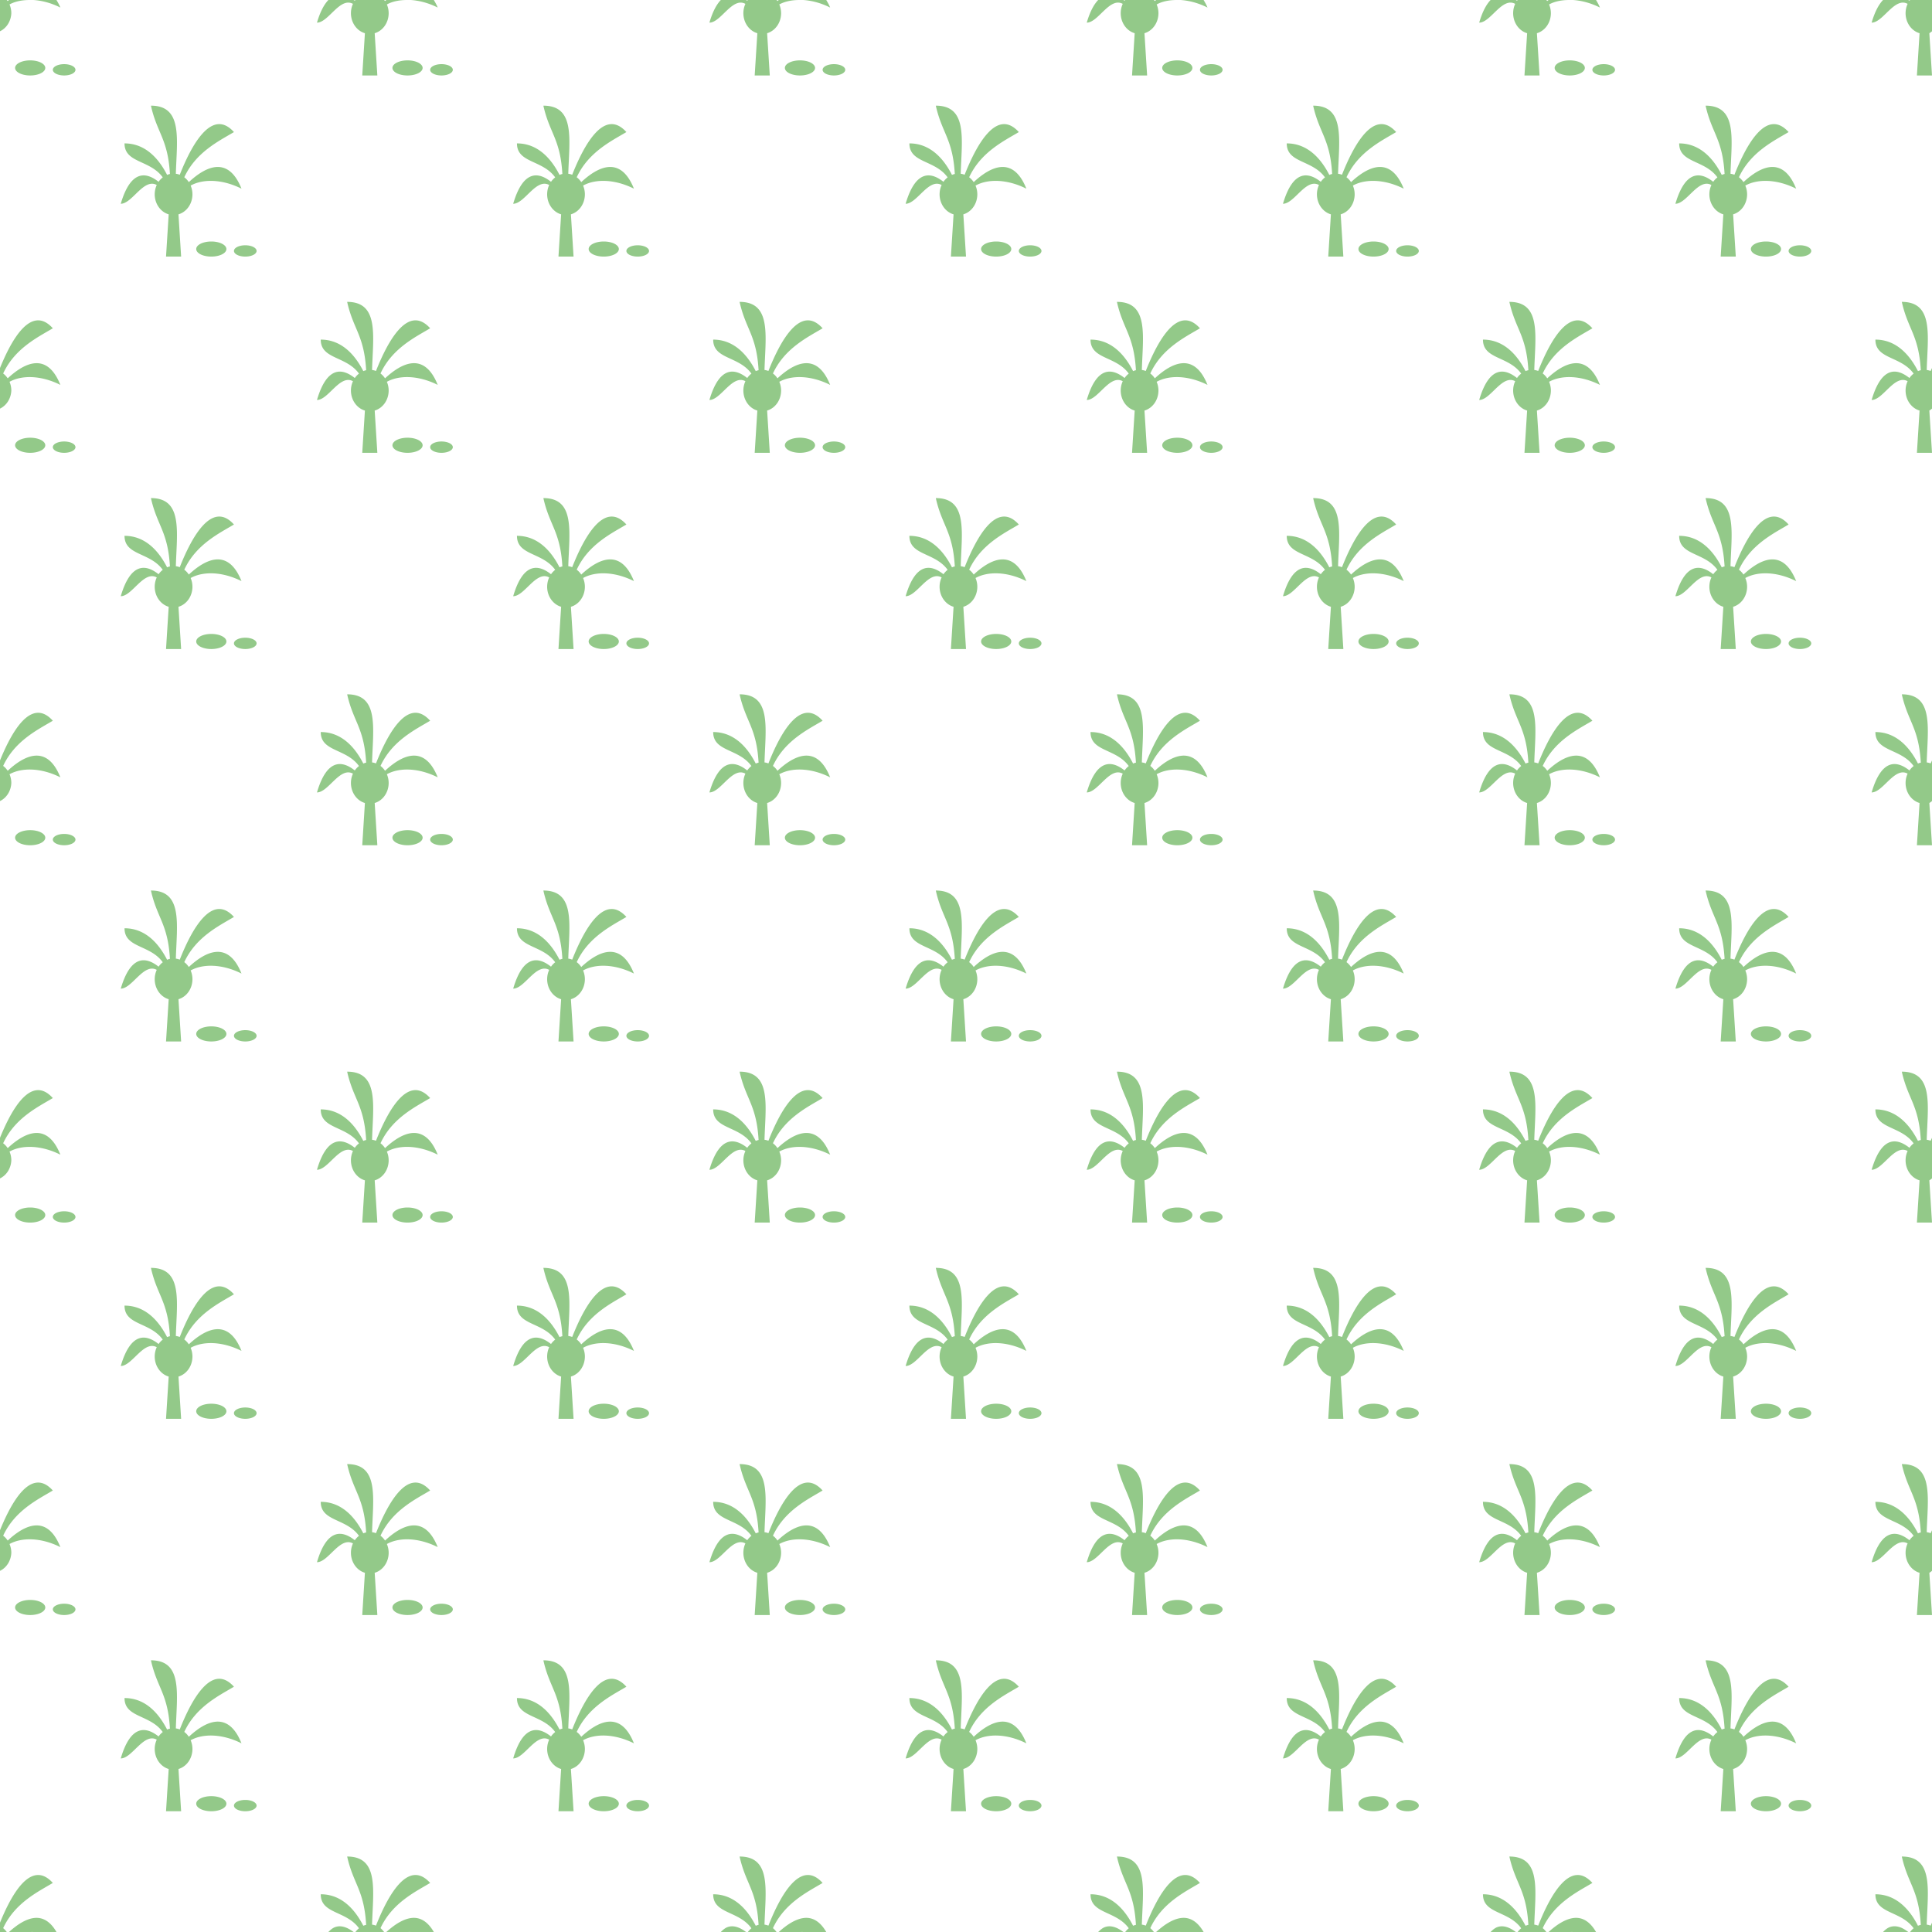 <?xml version="1.0" encoding="UTF-8" standalone="no"?>
<svg
   id="Svg"
   width="128"
   height="128"
   version="1.1"
   xmlns="http://www.w3.org/2000/svg"
   xmlns:svg="http://www.w3.org/2000/svg">
  <defs
     id="defs10" />
  <path
     id="path1961"
     d="M 0 0 L 0 2.072 A 1.25 1.375 0 0 0 0.75 0.875 A 1.25 1.375 0 0 0 0.631 0.295 C 0.999 0.091 1.466 -0 1.975 0 L 0.596 0 C 0.569 0.024 0.536 0.042 0.51 0.066 A 1.25 1.375 0 0 0 0.447 0 L 0 0 z M 2.217 0 C 2.778 0.038 3.387 0.194 4 0.5 C 3.92 0.301 3.831 0.153 3.742 0 L 2.217 0 z M 21.756 0 C 21.48 0.289 21.22 0.752 21 1.5 C 21.759 1.5 22.517 -0.22 23.385 0.256 A 1.25 1.375 0 0 0 23.25 0.875 A 1.25 1.375 0 0 0 24.176 2.201 L 24 5 L 25 5 L 24.824 2.201 A 1.25 1.375 0 0 0 25.75 0.875 A 1.25 1.375 0 0 0 25.631 0.295 C 25.999 0.091 26.466 -0 26.975 0 L 25.596 0 C 25.569 0.024 25.536 0.042 25.51 0.066 A 1.25 1.375 0 0 0 25.447 0 L 23.549 0 A 1.25 1.375 0 0 0 23.506 0.045 C 23.481 0.025 23.453 0.019 23.428 0 L 21.756 0 z M 27.217 0 C 27.778 0.038 28.387 0.194 29 0.5 C 28.92 0.301 28.831 0.153 28.742 0 L 27.217 0 z M 47.756 0 C 47.48 0.289 47.22 0.752 47 1.5 C 47.759 1.5 48.517 -0.22 49.385 0.256 A 1.25 1.375 0 0 0 49.25 0.875 A 1.25 1.375 0 0 0 50.176 2.201 L 50 5 L 51 5 L 50.824 2.201 A 1.25 1.375 0 0 0 51.75 0.875 A 1.25 1.375 0 0 0 51.631 0.295 C 51.999 0.091 52.466 -0 52.975 0 L 51.596 0 C 51.569 0.024 51.536 0.042 51.51 0.066 A 1.25 1.375 0 0 0 51.447 0 L 49.549 0 A 1.25 1.375 0 0 0 49.506 0.045 C 49.481 0.025 49.453 0.019 49.428 0 L 47.756 0 z M 53.217 0 C 53.778 0.038 54.387 0.194 55 0.5 C 54.92 0.301 54.831 0.153 54.742 0 L 53.217 0 z M 72.756 0 C 72.48 0.289 72.22 0.752 72 1.5 C 72.759 1.5 73.517 -0.22 74.385 0.256 A 1.25 1.375 0 0 0 74.25 0.875 A 1.25 1.375 0 0 0 75.176 2.201 L 75 5 L 76 5 L 75.824 2.201 A 1.25 1.375 0 0 0 76.75 0.875 A 1.25 1.375 0 0 0 76.631 0.295 C 76.999 0.091 77.466 -0 77.975 0 L 76.596 0 C 76.569 0.024 76.536 0.042 76.51 0.066 A 1.25 1.375 0 0 0 76.447 0 L 74.549 0 A 1.25 1.375 0 0 0 74.506 0.045 C 74.481 0.025 74.453 0.019 74.428 0 L 72.756 0 z M 78.217 0 C 78.778 0.038 79.387 0.194 80 0.5 C 79.92 0.301 79.831 0.153 79.742 0 L 78.217 0 z M 98.756 0 C 98.48 0.289 98.22 0.752 98 1.5 C 98.759 1.5 99.517 -0.22 100.385 0.256 A 1.25 1.375 0 0 0 100.25 0.875 A 1.25 1.375 0 0 0 101.176 2.201 L 101 5 L 102 5 L 101.824 2.201 A 1.25 1.375 0 0 0 102.75 0.875 A 1.25 1.375 0 0 0 102.631 0.295 C 102.999 0.091 103.466 -0 103.975 0 L 102.596 0 C 102.569 0.024 102.536 0.042 102.51 0.066 A 1.25 1.375 0 0 0 102.447 0 L 100.549 0 A 1.25 1.375 0 0 0 100.506 0.045 C 100.481 0.025 100.453 0.019 100.428 0 L 98.756 0 z M 104.217 0 C 104.778 0.038 105.387 0.194 106 0.5 C 105.92 0.301 105.831 0.153 105.742 0 L 104.217 0 z M 124.756 0 C 124.48 0.289 124.22 0.752 124 1.5 C 124.759 1.5 125.517 -0.22 126.385 0.256 A 1.25 1.375 0 0 0 126.25 0.875 A 1.25 1.375 0 0 0 127.176 2.201 L 127 5 L 128 5 L 127.824 2.201 A 1.25 1.375 0 0 0 128 2.072 L 128 0 L 126.549 0 A 1.25 1.375 0 0 0 126.506 0.045 C 126.481 0.025 126.453 0.019 126.428 0 L 124.756 0 z M 2 4 A 1 0.5 0 0 0 1 4.5 A 1 0.5 0 0 0 2 5 A 1 0.5 0 0 0 3 4.5 A 1 0.5 0 0 0 2 4 z M 27 4 A 1 0.5 0 0 0 26 4.5 A 1 0.5 0 0 0 27 5 A 1 0.5 0 0 0 28 4.5 A 1 0.5 0 0 0 27 4 z M 53 4 A 1 0.5 0 0 0 52 4.5 A 1 0.5 0 0 0 53 5 A 1 0.5 0 0 0 54 4.5 A 1 0.5 0 0 0 53 4 z M 78 4 A 1 0.5 0 0 0 77 4.5 A 1 0.5 0 0 0 78 5 A 1 0.5 0 0 0 79 4.5 A 1 0.5 0 0 0 78 4 z M 104 4 A 1 0.5 0 0 0 103 4.5 A 1 0.5 0 0 0 104 5 A 1 0.5 0 0 0 105 4.5 A 1 0.5 0 0 0 104 4 z M 4.25 4.25 A 0.75 0.375 0 0 0 3.5 4.625 A 0.75 0.375 0 0 0 4.25 5 A 0.75 0.375 0 0 0 5 4.625 A 0.75 0.375 0 0 0 4.25 4.25 z M 29.25 4.25 A 0.75 0.375 0 0 0 28.5 4.625 A 0.75 0.375 0 0 0 29.25 5 A 0.75 0.375 0 0 0 30 4.625 A 0.75 0.375 0 0 0 29.25 4.25 z M 55.25 4.25 A 0.75 0.375 0 0 0 54.5 4.625 A 0.75 0.375 0 0 0 55.25 5 A 0.75 0.375 0 0 0 56 4.625 A 0.75 0.375 0 0 0 55.25 4.25 z M 80.25 4.25 A 0.75 0.375 0 0 0 79.5 4.625 A 0.75 0.375 0 0 0 80.25 5 A 0.75 0.375 0 0 0 81 4.625 A 0.75 0.375 0 0 0 80.25 4.25 z M 106.25 4.25 A 0.75 0.375 0 0 0 105.5 4.625 A 0.75 0.375 0 0 0 106.25 5 A 0.75 0.375 0 0 0 107 4.625 A 0.75 0.375 0 0 0 106.25 4.25 z M 10 7 C 10.405 8.822 11.126 9.205 11.258 11.527 A 1.25 1.375 0 0 0 11.07 11.586 C 10.544 10.558 9.665 9.5 8.25 9.5 C 8.25 10.813 9.94 10.578 10.783 11.752 A 1.25 1.375 0 0 0 10.506 12.045 C 9.695 11.4 8.671 11.219 8 13.5 C 8.759 13.5 9.517 11.78 10.385 12.256 A 1.25 1.375 0 0 0 10.25 12.875 A 1.25 1.375 0 0 0 11.176 14.201 L 11 17 L 12 17 L 11.824 14.201 A 1.25 1.375 0 0 0 12.75 12.875 A 1.25 1.375 0 0 0 12.631 12.295 C 13.452 11.841 14.723 11.862 16 12.5 C 15.103 10.257 13.589 11.063 12.51 12.066 A 1.25 1.375 0 0 0 12.209 11.744 C 12.987 10.066 14.536 9.328 15.5 8.75 C 14.03 7.117 12.679 9.629 11.91 11.578 A 1.25 1.375 0 0 0 11.65 11.512 C 11.718 9.23 12.121 7 10 7 z M 36 7 C 36.405 8.822 37.126 9.205 37.258 11.527 A 1.25 1.375 0 0 0 37.07 11.586 C 36.544 10.558 35.665 9.5 34.25 9.5 C 34.25 10.813 35.94 10.578 36.783 11.752 A 1.25 1.375 0 0 0 36.506 12.045 C 35.695 11.4 34.671 11.219 34 13.5 C 34.759 13.5 35.517 11.78 36.385 12.256 A 1.25 1.375 0 0 0 36.25 12.875 A 1.25 1.375 0 0 0 37.176 14.201 L 37 17 L 38 17 L 37.824 14.201 A 1.25 1.375 0 0 0 38.75 12.875 A 1.25 1.375 0 0 0 38.631 12.295 C 39.452 11.841 40.723 11.862 42 12.5 C 41.103 10.257 39.589 11.063 38.51 12.066 A 1.25 1.375 0 0 0 38.209 11.744 C 38.987 10.066 40.536 9.328 41.5 8.75 C 40.03 7.117 38.679 9.629 37.91 11.578 A 1.25 1.375 0 0 0 37.65 11.512 C 37.718 9.23 38.121 7 36 7 z M 62 7 C 62.405 8.822 63.126 9.205 63.258 11.527 A 1.25 1.375 0 0 0 63.07 11.586 C 62.544 10.558 61.665 9.5 60.25 9.5 C 60.25 10.813 61.94 10.578 62.783 11.752 A 1.25 1.375 0 0 0 62.506 12.045 C 61.695 11.4 60.671 11.219 60 13.5 C 60.759 13.5 61.517 11.78 62.385 12.256 A 1.25 1.375 0 0 0 62.25 12.875 A 1.25 1.375 0 0 0 63.176 14.201 L 63 17 L 64 17 L 63.824 14.201 A 1.25 1.375 0 0 0 64.75 12.875 A 1.25 1.375 0 0 0 64.631 12.295 C 65.452 11.841 66.723 11.862 68 12.5 C 67.103 10.257 65.589 11.063 64.51 12.066 A 1.25 1.375 0 0 0 64.209 11.744 C 64.987 10.066 66.536 9.328 67.5 8.75 C 66.03 7.117 64.679 9.629 63.91 11.578 A 1.25 1.375 0 0 0 63.65 11.512 C 63.718 9.23 64.121 7 62 7 z M 87 7 C 87.405 8.822 88.126 9.205 88.258 11.527 A 1.25 1.375 0 0 0 88.07 11.586 C 87.544 10.558 86.665 9.5 85.25 9.5 C 85.25 10.813 86.94 10.578 87.783 11.752 A 1.25 1.375 0 0 0 87.506 12.045 C 86.695 11.4 85.671 11.219 85 13.5 C 85.759 13.5 86.517 11.78 87.385 12.256 A 1.25 1.375 0 0 0 87.25 12.875 A 1.25 1.375 0 0 0 88.176 14.201 L 88 17 L 89 17 L 88.824 14.201 A 1.25 1.375 0 0 0 89.75 12.875 A 1.25 1.375 0 0 0 89.631 12.295 C 90.452 11.841 91.723 11.862 93 12.5 C 92.103 10.257 90.589 11.063 89.51 12.066 A 1.25 1.375 0 0 0 89.209 11.744 C 89.987 10.066 91.536 9.328 92.5 8.75 C 91.03 7.117 89.679 9.629 88.91 11.578 A 1.25 1.375 0 0 0 88.65 11.512 C 88.718 9.23 89.121 7 87 7 z M 113 7 C 113.405 8.822 114.126 9.205 114.258 11.527 A 1.25 1.375 0 0 0 114.07 11.586 C 113.544 10.558 112.665 9.5 111.25 9.5 C 111.25 10.813 112.94 10.578 113.783 11.752 A 1.25 1.375 0 0 0 113.506 12.045 C 112.695 11.4 111.671 11.219 111 13.5 C 111.759 13.5 112.517 11.78 113.385 12.256 A 1.25 1.375 0 0 0 113.25 12.875 A 1.25 1.375 0 0 0 114.176 14.201 L 114 17 L 115 17 L 114.824 14.201 A 1.25 1.375 0 0 0 115.75 12.875 A 1.25 1.375 0 0 0 115.631 12.295 C 116.452 11.841 117.723 11.862 119 12.5 C 118.103 10.257 116.589 11.063 115.51 12.066 A 1.25 1.375 0 0 0 115.209 11.744 C 115.987 10.066 117.536 9.328 118.5 8.75 C 117.03 7.117 115.679 9.629 114.91 11.578 A 1.25 1.375 0 0 0 114.65 11.512 C 114.718 9.23 115.121 7 113 7 z M 14 16 A 1 0.5 0 0 0 13 16.5 A 1 0.5 0 0 0 14 17 A 1 0.5 0 0 0 15 16.5 A 1 0.5 0 0 0 14 16 z M 40 16 A 1 0.5 0 0 0 39 16.5 A 1 0.5 0 0 0 40 17 A 1 0.5 0 0 0 41 16.5 A 1 0.5 0 0 0 40 16 z M 66 16 A 1 0.5 0 0 0 65 16.5 A 1 0.5 0 0 0 66 17 A 1 0.5 0 0 0 67 16.5 A 1 0.5 0 0 0 66 16 z M 91 16 A 1 0.5 0 0 0 90 16.5 A 1 0.5 0 0 0 91 17 A 1 0.5 0 0 0 92 16.5 A 1 0.5 0 0 0 91 16 z M 117 16 A 1 0.5 0 0 0 116 16.5 A 1 0.5 0 0 0 117 17 A 1 0.5 0 0 0 118 16.5 A 1 0.5 0 0 0 117 16 z M 16.25 16.25 A 0.75 0.375 0 0 0 15.5 16.625 A 0.75 0.375 0 0 0 16.25 17 A 0.75 0.375 0 0 0 17 16.625 A 0.75 0.375 0 0 0 16.25 16.25 z M 42.25 16.25 A 0.75 0.375 0 0 0 41.5 16.625 A 0.75 0.375 0 0 0 42.25 17 A 0.75 0.375 0 0 0 43 16.625 A 0.75 0.375 0 0 0 42.25 16.25 z M 68.25 16.25 A 0.75 0.375 0 0 0 67.5 16.625 A 0.75 0.375 0 0 0 68.25 17 A 0.75 0.375 0 0 0 69 16.625 A 0.75 0.375 0 0 0 68.25 16.25 z M 93.25 16.25 A 0.75 0.375 0 0 0 92.5 16.625 A 0.75 0.375 0 0 0 93.25 17 A 0.75 0.375 0 0 0 94 16.625 A 0.75 0.375 0 0 0 93.25 16.25 z M 119.25 16.25 A 0.75 0.375 0 0 0 118.5 16.625 A 0.75 0.375 0 0 0 119.25 17 A 0.75 0.375 0 0 0 120 16.625 A 0.75 0.375 0 0 0 119.25 16.25 z M 23 20 C 23.405 21.822 24.126 22.205 24.258 24.527 A 1.25 1.375 0 0 0 24.07 24.586 C 23.544 23.558 22.665 22.5 21.25 22.5 C 21.25 23.813 22.94 23.578 23.783 24.752 A 1.25 1.375 0 0 0 23.506 25.045 C 22.695 24.4 21.671 24.219 21 26.5 C 21.759 26.5 22.517 24.78 23.385 25.256 A 1.25 1.375 0 0 0 23.25 25.875 A 1.25 1.375 0 0 0 24.176 27.201 L 24 30 L 25 30 L 24.824 27.201 A 1.25 1.375 0 0 0 25.75 25.875 A 1.25 1.375 0 0 0 25.631 25.295 C 26.452 24.841 27.723 24.862 29 25.5 C 28.103 23.257 26.589 24.063 25.51 25.066 A 1.25 1.375 0 0 0 25.209 24.744 C 25.987 23.066 27.536 22.328 28.5 21.75 C 27.03 20.117 25.679 22.629 24.91 24.578 A 1.25 1.375 0 0 0 24.65 24.512 C 24.718 22.23 25.121 20 23 20 z M 49 20 C 49.405 21.822 50.126 22.205 50.258 24.527 A 1.25 1.375 0 0 0 50.07 24.586 C 49.544 23.558 48.665 22.5 47.25 22.5 C 47.25 23.813 48.94 23.578 49.783 24.752 A 1.25 1.375 0 0 0 49.506 25.045 C 48.695 24.4 47.671 24.219 47 26.5 C 47.759 26.5 48.517 24.78 49.385 25.256 A 1.25 1.375 0 0 0 49.25 25.875 A 1.25 1.375 0 0 0 50.176 27.201 L 50 30 L 51 30 L 50.824 27.201 A 1.25 1.375 0 0 0 51.75 25.875 A 1.25 1.375 0 0 0 51.631 25.295 C 52.452 24.841 53.723 24.862 55 25.5 C 54.103 23.257 52.589 24.063 51.51 25.066 A 1.25 1.375 0 0 0 51.209 24.744 C 51.987 23.066 53.536 22.328 54.5 21.75 C 53.03 20.117 51.679 22.629 50.91 24.578 A 1.25 1.375 0 0 0 50.65 24.512 C 50.718 22.23 51.121 20 49 20 z M 74 20 C 74.405 21.822 75.126 22.205 75.258 24.527 A 1.25 1.375 0 0 0 75.07 24.586 C 74.544 23.558 73.665 22.5 72.25 22.5 C 72.25 23.813 73.94 23.578 74.783 24.752 A 1.25 1.375 0 0 0 74.506 25.045 C 73.695 24.4 72.671 24.219 72 26.5 C 72.759 26.5 73.517 24.78 74.385 25.256 A 1.25 1.375 0 0 0 74.25 25.875 A 1.25 1.375 0 0 0 75.176 27.201 L 75 30 L 76 30 L 75.824 27.201 A 1.25 1.375 0 0 0 76.75 25.875 A 1.25 1.375 0 0 0 76.631 25.295 C 77.452 24.841 78.723 24.862 80 25.5 C 79.103 23.257 77.589 24.063 76.51 25.066 A 1.25 1.375 0 0 0 76.209 24.744 C 76.987 23.066 78.536 22.328 79.5 21.75 C 78.03 20.117 76.679 22.629 75.91 24.578 A 1.25 1.375 0 0 0 75.65 24.512 C 75.718 22.23 76.121 20 74 20 z M 100 20 C 100.405 21.822 101.126 22.205 101.258 24.527 A 1.25 1.375 0 0 0 101.07 24.586 C 100.544 23.558 99.665 22.5 98.25 22.5 C 98.25 23.813 99.94 23.578 100.783 24.752 A 1.25 1.375 0 0 0 100.506 25.045 C 99.695 24.4 98.671 24.219 98 26.5 C 98.759 26.5 99.517 24.78 100.385 25.256 A 1.25 1.375 0 0 0 100.25 25.875 A 1.25 1.375 0 0 0 101.176 27.201 L 101 30 L 102 30 L 101.824 27.201 A 1.25 1.375 0 0 0 102.75 25.875 A 1.25 1.375 0 0 0 102.631 25.295 C 103.452 24.841 104.723 24.862 106 25.5 C 105.103 23.257 103.589 24.063 102.51 25.066 A 1.25 1.375 0 0 0 102.209 24.744 C 102.987 23.066 104.536 22.328 105.5 21.75 C 104.03 20.117 102.679 22.629 101.91 24.578 A 1.25 1.375 0 0 0 101.65 24.512 C 101.718 22.23 102.121 20 100 20 z M 126 20 C 126.405 21.822 127.126 22.205 127.258 24.527 A 1.25 1.375 0 0 0 127.07 24.586 C 126.544 23.558 125.665 22.5 124.25 22.5 C 124.25 23.813 125.94 23.578 126.783 24.752 A 1.25 1.375 0 0 0 126.506 25.045 C 125.695 24.4 124.671 24.219 124 26.5 C 124.759 26.5 125.517 24.78 126.385 25.256 A 1.25 1.375 0 0 0 126.25 25.875 A 1.25 1.375 0 0 0 127.176 27.201 L 127 30 L 128 30 L 127.824 27.201 A 1.25 1.375 0 0 0 128 27.072 L 128 24.381 C 127.973 24.446 127.936 24.514 127.91 24.578 A 1.25 1.375 0 0 0 127.65 24.512 C 127.718 22.23 128.121 20 126 20 z M 2.428 21.229 C 1.437 21.333 0.578 22.96 0 24.381 L 0 27.072 A 1.25 1.375 0 0 0 0.75 25.875 A 1.25 1.375 0 0 0 0.631 25.295 C 1.452 24.841 2.723 24.862 4 25.5 C 3.103 23.257 1.589 24.063 0.51 25.066 A 1.25 1.375 0 0 0 0.209 24.744 C 0.987 23.066 2.536 22.328 3.5 21.75 C 3.133 21.342 2.773 21.192 2.428 21.229 z M 2 29 A 1 0.5 0 0 0 1 29.5 A 1 0.5 0 0 0 2 30 A 1 0.5 0 0 0 3 29.5 A 1 0.5 0 0 0 2 29 z M 27 29 A 1 0.5 0 0 0 26 29.5 A 1 0.5 0 0 0 27 30 A 1 0.5 0 0 0 28 29.5 A 1 0.5 0 0 0 27 29 z M 53 29 A 1 0.5 0 0 0 52 29.5 A 1 0.5 0 0 0 53 30 A 1 0.5 0 0 0 54 29.5 A 1 0.5 0 0 0 53 29 z M 78 29 A 1 0.5 0 0 0 77 29.5 A 1 0.5 0 0 0 78 30 A 1 0.5 0 0 0 79 29.5 A 1 0.5 0 0 0 78 29 z M 104 29 A 1 0.5 0 0 0 103 29.5 A 1 0.5 0 0 0 104 30 A 1 0.5 0 0 0 105 29.5 A 1 0.5 0 0 0 104 29 z M 4.25 29.25 A 0.75 0.375 0 0 0 3.5 29.625 A 0.75 0.375 0 0 0 4.25 30 A 0.75 0.375 0 0 0 5 29.625 A 0.75 0.375 0 0 0 4.25 29.25 z M 29.25 29.25 A 0.75 0.375 0 0 0 28.5 29.625 A 0.75 0.375 0 0 0 29.25 30 A 0.75 0.375 0 0 0 30 29.625 A 0.75 0.375 0 0 0 29.25 29.25 z M 55.25 29.25 A 0.75 0.375 0 0 0 54.5 29.625 A 0.75 0.375 0 0 0 55.25 30 A 0.75 0.375 0 0 0 56 29.625 A 0.75 0.375 0 0 0 55.25 29.25 z M 80.25 29.25 A 0.75 0.375 0 0 0 79.5 29.625 A 0.75 0.375 0 0 0 80.25 30 A 0.75 0.375 0 0 0 81 29.625 A 0.75 0.375 0 0 0 80.25 29.25 z M 106.25 29.25 A 0.75 0.375 0 0 0 105.5 29.625 A 0.75 0.375 0 0 0 106.25 30 A 0.75 0.375 0 0 0 107 29.625 A 0.75 0.375 0 0 0 106.25 29.25 z M 10 33 C 10.405 34.822 11.126 35.205 11.258 37.527 A 1.25 1.375 0 0 0 11.07 37.586 C 10.544 36.558 9.665 35.5 8.25 35.5 C 8.25 36.813 9.94 36.578 10.783 37.752 A 1.25 1.375 0 0 0 10.506 38.045 C 9.695 37.4 8.671 37.219 8 39.5 C 8.759 39.5 9.517 37.78 10.385 38.256 A 1.25 1.375 0 0 0 10.25 38.875 A 1.25 1.375 0 0 0 11.176 40.201 L 11 43 L 12 43 L 11.824 40.201 A 1.25 1.375 0 0 0 12.75 38.875 A 1.25 1.375 0 0 0 12.631 38.295 C 13.452 37.841 14.723 37.862 16 38.5 C 15.103 36.257 13.589 37.063 12.51 38.066 A 1.25 1.375 0 0 0 12.209 37.744 C 12.987 36.066 14.536 35.328 15.5 34.75 C 14.03 33.117 12.679 35.629 11.91 37.578 A 1.25 1.375 0 0 0 11.65 37.512 C 11.718 35.23 12.121 33 10 33 z M 36 33 C 36.405 34.822 37.126 35.205 37.258 37.527 A 1.25 1.375 0 0 0 37.07 37.586 C 36.544 36.558 35.665 35.5 34.25 35.5 C 34.25 36.813 35.94 36.578 36.783 37.752 A 1.25 1.375 0 0 0 36.506 38.045 C 35.695 37.4 34.671 37.219 34 39.5 C 34.759 39.5 35.517 37.78 36.385 38.256 A 1.25 1.375 0 0 0 36.25 38.875 A 1.25 1.375 0 0 0 37.176 40.201 L 37 43 L 38 43 L 37.824 40.201 A 1.25 1.375 0 0 0 38.75 38.875 A 1.25 1.375 0 0 0 38.631 38.295 C 39.452 37.841 40.723 37.862 42 38.5 C 41.103 36.257 39.589 37.063 38.51 38.066 A 1.25 1.375 0 0 0 38.209 37.744 C 38.987 36.066 40.536 35.328 41.5 34.75 C 40.03 33.117 38.679 35.629 37.91 37.578 A 1.25 1.375 0 0 0 37.65 37.512 C 37.718 35.23 38.121 33 36 33 z M 62 33 C 62.405 34.822 63.126 35.205 63.258 37.527 A 1.25 1.375 0 0 0 63.07 37.586 C 62.544 36.558 61.665 35.5 60.25 35.5 C 60.25 36.813 61.94 36.578 62.783 37.752 A 1.25 1.375 0 0 0 62.506 38.045 C 61.695 37.4 60.671 37.219 60 39.5 C 60.759 39.5 61.517 37.78 62.385 38.256 A 1.25 1.375 0 0 0 62.25 38.875 A 1.25 1.375 0 0 0 63.176 40.201 L 63 43 L 64 43 L 63.824 40.201 A 1.25 1.375 0 0 0 64.75 38.875 A 1.25 1.375 0 0 0 64.631 38.295 C 65.452 37.841 66.723 37.862 68 38.5 C 67.103 36.257 65.589 37.063 64.51 38.066 A 1.25 1.375 0 0 0 64.209 37.744 C 64.987 36.066 66.536 35.328 67.5 34.75 C 66.03 33.117 64.679 35.629 63.91 37.578 A 1.25 1.375 0 0 0 63.65 37.512 C 63.718 35.23 64.121 33 62 33 z M 87 33 C 87.405 34.822 88.126 35.205 88.258 37.527 A 1.25 1.375 0 0 0 88.07 37.586 C 87.544 36.558 86.665 35.5 85.25 35.5 C 85.25 36.813 86.94 36.578 87.783 37.752 A 1.25 1.375 0 0 0 87.506 38.045 C 86.695 37.4 85.671 37.219 85 39.5 C 85.759 39.5 86.517 37.78 87.385 38.256 A 1.25 1.375 0 0 0 87.25 38.875 A 1.25 1.375 0 0 0 88.176 40.201 L 88 43 L 89 43 L 88.824 40.201 A 1.25 1.375 0 0 0 89.75 38.875 A 1.25 1.375 0 0 0 89.631 38.295 C 90.452 37.841 91.723 37.862 93 38.5 C 92.103 36.257 90.589 37.063 89.51 38.066 A 1.25 1.375 0 0 0 89.209 37.744 C 89.987 36.066 91.536 35.328 92.5 34.75 C 91.03 33.117 89.679 35.629 88.91 37.578 A 1.25 1.375 0 0 0 88.65 37.512 C 88.718 35.23 89.121 33 87 33 z M 113 33 C 113.405 34.822 114.126 35.205 114.258 37.527 A 1.25 1.375 0 0 0 114.07 37.586 C 113.544 36.558 112.665 35.5 111.25 35.5 C 111.25 36.813 112.94 36.578 113.783 37.752 A 1.25 1.375 0 0 0 113.506 38.045 C 112.695 37.4 111.671 37.219 111 39.5 C 111.759 39.5 112.517 37.78 113.385 38.256 A 1.25 1.375 0 0 0 113.25 38.875 A 1.25 1.375 0 0 0 114.176 40.201 L 114 43 L 115 43 L 114.824 40.201 A 1.25 1.375 0 0 0 115.75 38.875 A 1.25 1.375 0 0 0 115.631 38.295 C 116.452 37.841 117.723 37.862 119 38.5 C 118.103 36.257 116.589 37.063 115.51 38.066 A 1.25 1.375 0 0 0 115.209 37.744 C 115.987 36.066 117.536 35.328 118.5 34.75 C 117.03 33.117 115.679 35.629 114.91 37.578 A 1.25 1.375 0 0 0 114.65 37.512 C 114.718 35.23 115.121 33 113 33 z M 14 42 A 1 0.5 0 0 0 13 42.5 A 1 0.5 0 0 0 14 43 A 1 0.5 0 0 0 15 42.5 A 1 0.5 0 0 0 14 42 z M 40 42 A 1 0.5 0 0 0 39 42.5 A 1 0.5 0 0 0 40 43 A 1 0.5 0 0 0 41 42.5 A 1 0.5 0 0 0 40 42 z M 66 42 A 1 0.5 0 0 0 65 42.5 A 1 0.5 0 0 0 66 43 A 1 0.5 0 0 0 67 42.5 A 1 0.5 0 0 0 66 42 z M 91 42 A 1 0.5 0 0 0 90 42.5 A 1 0.5 0 0 0 91 43 A 1 0.5 0 0 0 92 42.5 A 1 0.5 0 0 0 91 42 z M 117 42 A 1 0.5 0 0 0 116 42.5 A 1 0.5 0 0 0 117 43 A 1 0.5 0 0 0 118 42.5 A 1 0.5 0 0 0 117 42 z M 16.25 42.25 A 0.75 0.375 0 0 0 15.5 42.625 A 0.75 0.375 0 0 0 16.25 43 A 0.75 0.375 0 0 0 17 42.625 A 0.75 0.375 0 0 0 16.25 42.25 z M 42.25 42.25 A 0.75 0.375 0 0 0 41.5 42.625 A 0.75 0.375 0 0 0 42.25 43 A 0.75 0.375 0 0 0 43 42.625 A 0.75 0.375 0 0 0 42.25 42.25 z M 68.25 42.25 A 0.75 0.375 0 0 0 67.5 42.625 A 0.75 0.375 0 0 0 68.25 43 A 0.75 0.375 0 0 0 69 42.625 A 0.75 0.375 0 0 0 68.25 42.25 z M 93.25 42.25 A 0.75 0.375 0 0 0 92.5 42.625 A 0.75 0.375 0 0 0 93.25 43 A 0.75 0.375 0 0 0 94 42.625 A 0.75 0.375 0 0 0 93.25 42.25 z M 119.25 42.25 A 0.75 0.375 0 0 0 118.5 42.625 A 0.75 0.375 0 0 0 119.25 43 A 0.75 0.375 0 0 0 120 42.625 A 0.75 0.375 0 0 0 119.25 42.25 z M 23 46 C 23.405 47.822 24.126 48.205 24.258 50.527 A 1.25 1.375 0 0 0 24.07 50.586 C 23.544 49.558 22.665 48.5 21.25 48.5 C 21.25 49.813 22.94 49.578 23.783 50.752 A 1.25 1.375 0 0 0 23.506 51.045 C 22.695 50.4 21.671 50.219 21 52.5 C 21.759 52.5 22.517 50.78 23.385 51.256 A 1.25 1.375 0 0 0 23.25 51.875 A 1.25 1.375 0 0 0 24.176 53.201 L 24 56 L 25 56 L 24.824 53.201 A 1.25 1.375 0 0 0 25.75 51.875 A 1.25 1.375 0 0 0 25.631 51.295 C 26.452 50.841 27.723 50.862 29 51.5 C 28.103 49.257 26.589 50.063 25.51 51.066 A 1.25 1.375 0 0 0 25.209 50.744 C 25.987 49.066 27.536 48.328 28.5 47.75 C 27.03 46.117 25.679 48.629 24.91 50.578 A 1.25 1.375 0 0 0 24.65 50.512 C 24.718 48.23 25.121 46 23 46 z M 49 46 C 49.405 47.822 50.126 48.205 50.258 50.527 A 1.25 1.375 0 0 0 50.07 50.586 C 49.544 49.558 48.665 48.5 47.25 48.5 C 47.25 49.813 48.94 49.578 49.783 50.752 A 1.25 1.375 0 0 0 49.506 51.045 C 48.695 50.4 47.671 50.219 47 52.5 C 47.759 52.5 48.517 50.78 49.385 51.256 A 1.25 1.375 0 0 0 49.25 51.875 A 1.25 1.375 0 0 0 50.176 53.201 L 50 56 L 51 56 L 50.824 53.201 A 1.25 1.375 0 0 0 51.75 51.875 A 1.25 1.375 0 0 0 51.631 51.295 C 52.452 50.841 53.723 50.862 55 51.5 C 54.103 49.257 52.589 50.063 51.51 51.066 A 1.25 1.375 0 0 0 51.209 50.744 C 51.987 49.066 53.536 48.328 54.5 47.75 C 53.03 46.117 51.679 48.629 50.91 50.578 A 1.25 1.375 0 0 0 50.65 50.512 C 50.718 48.23 51.121 46 49 46 z M 74 46 C 74.405 47.822 75.126 48.205 75.258 50.527 A 1.25 1.375 0 0 0 75.07 50.586 C 74.544 49.558 73.665 48.5 72.25 48.5 C 72.25 49.813 73.94 49.578 74.783 50.752 A 1.25 1.375 0 0 0 74.506 51.045 C 73.695 50.4 72.671 50.219 72 52.5 C 72.759 52.5 73.517 50.78 74.385 51.256 A 1.25 1.375 0 0 0 74.25 51.875 A 1.25 1.375 0 0 0 75.176 53.201 L 75 56 L 76 56 L 75.824 53.201 A 1.25 1.375 0 0 0 76.75 51.875 A 1.25 1.375 0 0 0 76.631 51.295 C 77.452 50.841 78.723 50.862 80 51.5 C 79.103 49.257 77.589 50.063 76.51 51.066 A 1.25 1.375 0 0 0 76.209 50.744 C 76.987 49.066 78.536 48.328 79.5 47.75 C 78.03 46.117 76.679 48.629 75.91 50.578 A 1.25 1.375 0 0 0 75.65 50.512 C 75.718 48.23 76.121 46 74 46 z M 100 46 C 100.405 47.822 101.126 48.205 101.258 50.527 A 1.25 1.375 0 0 0 101.07 50.586 C 100.544 49.558 99.665 48.5 98.25 48.5 C 98.25 49.813 99.94 49.578 100.783 50.752 A 1.25 1.375 0 0 0 100.506 51.045 C 99.695 50.4 98.671 50.219 98 52.5 C 98.759 52.5 99.517 50.78 100.385 51.256 A 1.25 1.375 0 0 0 100.25 51.875 A 1.25 1.375 0 0 0 101.176 53.201 L 101 56 L 102 56 L 101.824 53.201 A 1.25 1.375 0 0 0 102.75 51.875 A 1.25 1.375 0 0 0 102.631 51.295 C 103.452 50.841 104.723 50.862 106 51.5 C 105.103 49.257 103.589 50.063 102.51 51.066 A 1.25 1.375 0 0 0 102.209 50.744 C 102.987 49.066 104.536 48.328 105.5 47.75 C 104.03 46.117 102.679 48.629 101.91 50.578 A 1.25 1.375 0 0 0 101.65 50.512 C 101.718 48.23 102.121 46 100 46 z M 126 46 C 126.405 47.822 127.126 48.205 127.258 50.527 A 1.25 1.375 0 0 0 127.07 50.586 C 126.544 49.558 125.665 48.5 124.25 48.5 C 124.25 49.813 125.94 49.578 126.783 50.752 A 1.25 1.375 0 0 0 126.506 51.045 C 125.695 50.4 124.671 50.219 124 52.5 C 124.759 52.5 125.517 50.78 126.385 51.256 A 1.25 1.375 0 0 0 126.25 51.875 A 1.25 1.375 0 0 0 127.176 53.201 L 127 56 L 128 56 L 127.824 53.201 A 1.25 1.375 0 0 0 128 53.072 L 128 50.381 C 127.973 50.446 127.936 50.514 127.91 50.578 A 1.25 1.375 0 0 0 127.65 50.512 C 127.718 48.23 128.121 46 126 46 z M 2.428 47.229 C 1.437 47.333 0.578 48.96 0 50.381 L 0 53.072 A 1.25 1.375 0 0 0 0.75 51.875 A 1.25 1.375 0 0 0 0.631 51.295 C 1.452 50.841 2.723 50.862 4 51.5 C 3.103 49.257 1.589 50.063 0.51 51.066 A 1.25 1.375 0 0 0 0.209 50.744 C 0.987 49.066 2.536 48.328 3.5 47.75 C 3.133 47.342 2.773 47.192 2.428 47.229 z M 2 55 A 1 0.5 0 0 0 1 55.5 A 1 0.5 0 0 0 2 56 A 1 0.5 0 0 0 3 55.5 A 1 0.5 0 0 0 2 55 z M 27 55 A 1 0.5 0 0 0 26 55.5 A 1 0.5 0 0 0 27 56 A 1 0.5 0 0 0 28 55.5 A 1 0.5 0 0 0 27 55 z M 53 55 A 1 0.5 0 0 0 52 55.5 A 1 0.5 0 0 0 53 56 A 1 0.5 0 0 0 54 55.5 A 1 0.5 0 0 0 53 55 z M 78 55 A 1 0.5 0 0 0 77 55.5 A 1 0.5 0 0 0 78 56 A 1 0.5 0 0 0 79 55.5 A 1 0.5 0 0 0 78 55 z M 104 55 A 1 0.5 0 0 0 103 55.5 A 1 0.5 0 0 0 104 56 A 1 0.5 0 0 0 105 55.5 A 1 0.5 0 0 0 104 55 z M 4.25 55.25 A 0.75 0.375 0 0 0 3.5 55.625 A 0.75 0.375 0 0 0 4.25 56 A 0.75 0.375 0 0 0 5 55.625 A 0.75 0.375 0 0 0 4.25 55.25 z M 29.25 55.25 A 0.75 0.375 0 0 0 28.5 55.625 A 0.75 0.375 0 0 0 29.25 56 A 0.75 0.375 0 0 0 30 55.625 A 0.75 0.375 0 0 0 29.25 55.25 z M 55.25 55.25 A 0.75 0.375 0 0 0 54.5 55.625 A 0.75 0.375 0 0 0 55.25 56 A 0.75 0.375 0 0 0 56 55.625 A 0.75 0.375 0 0 0 55.25 55.25 z M 80.25 55.25 A 0.75 0.375 0 0 0 79.5 55.625 A 0.75 0.375 0 0 0 80.25 56 A 0.75 0.375 0 0 0 81 55.625 A 0.75 0.375 0 0 0 80.25 55.25 z M 106.25 55.25 A 0.75 0.375 0 0 0 105.5 55.625 A 0.75 0.375 0 0 0 106.25 56 A 0.75 0.375 0 0 0 107 55.625 A 0.75 0.375 0 0 0 106.25 55.25 z M 10 59 C 10.405 60.822 11.126 61.205 11.258 63.527 A 1.25 1.375 0 0 0 11.07 63.586 C 10.544 62.558 9.665 61.5 8.25 61.5 C 8.25 62.813 9.94 62.578 10.783 63.752 A 1.25 1.375 0 0 0 10.506 64.045 C 9.695 63.4 8.671 63.219 8 65.5 C 8.759 65.5 9.517 63.78 10.385 64.256 A 1.25 1.375 0 0 0 10.25 64.875 A 1.25 1.375 0 0 0 11.176 66.201 L 11 69 L 12 69 L 11.824 66.201 A 1.25 1.375 0 0 0 12.75 64.875 A 1.25 1.375 0 0 0 12.631 64.295 C 13.452 63.841 14.723 63.862 16 64.5 C 15.103 62.257 13.589 63.063 12.51 64.066 A 1.25 1.375 0 0 0 12.209 63.744 C 12.987 62.066 14.536 61.328 15.5 60.75 C 14.03 59.117 12.679 61.629 11.91 63.578 A 1.25 1.375 0 0 0 11.65 63.512 C 11.718 61.23 12.121 59 10 59 z M 36 59 C 36.405 60.822 37.126 61.205 37.258 63.527 A 1.25 1.375 0 0 0 37.07 63.586 C 36.544 62.558 35.665 61.5 34.25 61.5 C 34.25 62.813 35.94 62.578 36.783 63.752 A 1.25 1.375 0 0 0 36.506 64.045 C 35.695 63.4 34.671 63.219 34 65.5 C 34.759 65.5 35.517 63.78 36.385 64.256 A 1.25 1.375 0 0 0 36.25 64.875 A 1.25 1.375 0 0 0 37.176 66.201 L 37 69 L 38 69 L 37.824 66.201 A 1.25 1.375 0 0 0 38.75 64.875 A 1.25 1.375 0 0 0 38.631 64.295 C 39.452 63.841 40.723 63.862 42 64.5 C 41.103 62.257 39.589 63.063 38.51 64.066 A 1.25 1.375 0 0 0 38.209 63.744 C 38.987 62.066 40.536 61.328 41.5 60.75 C 40.03 59.117 38.679 61.629 37.91 63.578 A 1.25 1.375 0 0 0 37.65 63.512 C 37.718 61.23 38.121 59 36 59 z M 62 59 C 62.405 60.822 63.126 61.205 63.258 63.527 A 1.25 1.375 0 0 0 63.07 63.586 C 62.544 62.558 61.665 61.5 60.25 61.5 C 60.25 62.813 61.94 62.578 62.783 63.752 A 1.25 1.375 0 0 0 62.506 64.045 C 61.695 63.4 60.671 63.219 60 65.5 C 60.759 65.5 61.517 63.78 62.385 64.256 A 1.25 1.375 0 0 0 62.25 64.875 A 1.25 1.375 0 0 0 63.176 66.201 L 63 69 L 64 69 L 63.824 66.201 A 1.25 1.375 0 0 0 64.75 64.875 A 1.25 1.375 0 0 0 64.631 64.295 C 65.452 63.841 66.723 63.862 68 64.5 C 67.103 62.257 65.589 63.063 64.51 64.066 A 1.25 1.375 0 0 0 64.209 63.744 C 64.987 62.066 66.536 61.328 67.5 60.75 C 66.03 59.117 64.679 61.629 63.91 63.578 A 1.25 1.375 0 0 0 63.65 63.512 C 63.718 61.23 64.121 59 62 59 z M 87 59 C 87.405 60.822 88.126 61.205 88.258 63.527 A 1.25 1.375 0 0 0 88.07 63.586 C 87.544 62.558 86.665 61.5 85.25 61.5 C 85.25 62.813 86.94 62.578 87.783 63.752 A 1.25 1.375 0 0 0 87.506 64.045 C 86.695 63.4 85.671 63.219 85 65.5 C 85.759 65.5 86.517 63.78 87.385 64.256 A 1.25 1.375 0 0 0 87.25 64.875 A 1.25 1.375 0 0 0 88.176 66.201 L 88 69 L 89 69 L 88.824 66.201 A 1.25 1.375 0 0 0 89.75 64.875 A 1.25 1.375 0 0 0 89.631 64.295 C 90.452 63.841 91.723 63.862 93 64.5 C 92.103 62.257 90.589 63.063 89.51 64.066 A 1.25 1.375 0 0 0 89.209 63.744 C 89.987 62.066 91.536 61.328 92.5 60.75 C 91.03 59.117 89.679 61.629 88.91 63.578 A 1.25 1.375 0 0 0 88.65 63.512 C 88.718 61.23 89.121 59 87 59 z M 113 59 C 113.405 60.822 114.126 61.205 114.258 63.527 A 1.25 1.375 0 0 0 114.07 63.586 C 113.544 62.558 112.665 61.5 111.25 61.5 C 111.25 62.813 112.94 62.578 113.783 63.752 A 1.25 1.375 0 0 0 113.506 64.045 C 112.695 63.4 111.671 63.219 111 65.5 C 111.759 65.5 112.517 63.78 113.385 64.256 A 1.25 1.375 0 0 0 113.25 64.875 A 1.25 1.375 0 0 0 114.176 66.201 L 114 69 L 115 69 L 114.824 66.201 A 1.25 1.375 0 0 0 115.75 64.875 A 1.25 1.375 0 0 0 115.631 64.295 C 116.452 63.841 117.723 63.862 119 64.5 C 118.103 62.257 116.589 63.063 115.51 64.066 A 1.25 1.375 0 0 0 115.209 63.744 C 115.987 62.066 117.536 61.328 118.5 60.75 C 117.03 59.117 115.679 61.629 114.91 63.578 A 1.25 1.375 0 0 0 114.65 63.512 C 114.718 61.23 115.121 59 113 59 z M 14 68 A 1 0.5 0 0 0 13 68.5 A 1 0.5 0 0 0 14 69 A 1 0.5 0 0 0 15 68.5 A 1 0.5 0 0 0 14 68 z M 40 68 A 1 0.5 0 0 0 39 68.5 A 1 0.5 0 0 0 40 69 A 1 0.5 0 0 0 41 68.5 A 1 0.5 0 0 0 40 68 z M 66 68 A 1 0.5 0 0 0 65 68.5 A 1 0.5 0 0 0 66 69 A 1 0.5 0 0 0 67 68.5 A 1 0.5 0 0 0 66 68 z M 91 68 A 1 0.5 0 0 0 90 68.5 A 1 0.5 0 0 0 91 69 A 1 0.5 0 0 0 92 68.5 A 1 0.5 0 0 0 91 68 z M 117 68 A 1 0.5 0 0 0 116 68.5 A 1 0.5 0 0 0 117 69 A 1 0.5 0 0 0 118 68.5 A 1 0.5 0 0 0 117 68 z M 16.25 68.25 A 0.75 0.375 0 0 0 15.5 68.625 A 0.75 0.375 0 0 0 16.25 69 A 0.75 0.375 0 0 0 17 68.625 A 0.75 0.375 0 0 0 16.25 68.25 z M 42.25 68.25 A 0.75 0.375 0 0 0 41.5 68.625 A 0.75 0.375 0 0 0 42.25 69 A 0.75 0.375 0 0 0 43 68.625 A 0.75 0.375 0 0 0 42.25 68.25 z M 68.25 68.25 A 0.75 0.375 0 0 0 67.5 68.625 A 0.75 0.375 0 0 0 68.25 69 A 0.75 0.375 0 0 0 69 68.625 A 0.75 0.375 0 0 0 68.25 68.25 z M 93.25 68.25 A 0.75 0.375 0 0 0 92.5 68.625 A 0.75 0.375 0 0 0 93.25 69 A 0.75 0.375 0 0 0 94 68.625 A 0.75 0.375 0 0 0 93.25 68.25 z M 119.25 68.25 A 0.75 0.375 0 0 0 118.5 68.625 A 0.75 0.375 0 0 0 119.25 69 A 0.75 0.375 0 0 0 120 68.625 A 0.75 0.375 0 0 0 119.25 68.25 z M 23 71 C 23.405 72.822 24.126 73.205 24.258 75.527 A 1.25 1.375 0 0 0 24.07 75.586 C 23.544 74.558 22.665 73.5 21.25 73.5 C 21.25 74.813 22.94 74.578 23.783 75.752 A 1.25 1.375 0 0 0 23.506 76.045 C 22.695 75.4 21.671 75.219 21 77.5 C 21.759 77.5 22.517 75.78 23.385 76.256 A 1.25 1.375 0 0 0 23.25 76.875 A 1.25 1.375 0 0 0 24.176 78.201 L 24 81 L 25 81 L 24.824 78.201 A 1.25 1.375 0 0 0 25.75 76.875 A 1.25 1.375 0 0 0 25.631 76.295 C 26.452 75.841 27.723 75.862 29 76.5 C 28.103 74.257 26.589 75.063 25.51 76.066 A 1.25 1.375 0 0 0 25.209 75.744 C 25.987 74.066 27.536 73.328 28.5 72.75 C 27.03 71.117 25.679 73.629 24.91 75.578 A 1.25 1.375 0 0 0 24.65 75.512 C 24.718 73.23 25.121 71 23 71 z M 49 71 C 49.405 72.822 50.126 73.205 50.258 75.527 A 1.25 1.375 0 0 0 50.07 75.586 C 49.544 74.558 48.665 73.5 47.25 73.5 C 47.25 74.813 48.94 74.578 49.783 75.752 A 1.25 1.375 0 0 0 49.506 76.045 C 48.695 75.4 47.671 75.219 47 77.5 C 47.759 77.5 48.517 75.78 49.385 76.256 A 1.25 1.375 0 0 0 49.25 76.875 A 1.25 1.375 0 0 0 50.176 78.201 L 50 81 L 51 81 L 50.824 78.201 A 1.25 1.375 0 0 0 51.75 76.875 A 1.25 1.375 0 0 0 51.631 76.295 C 52.452 75.841 53.723 75.862 55 76.5 C 54.103 74.257 52.589 75.063 51.51 76.066 A 1.25 1.375 0 0 0 51.209 75.744 C 51.987 74.066 53.536 73.328 54.5 72.75 C 53.03 71.117 51.679 73.629 50.91 75.578 A 1.25 1.375 0 0 0 50.65 75.512 C 50.718 73.23 51.121 71 49 71 z M 74 71 C 74.405 72.822 75.126 73.205 75.258 75.527 A 1.25 1.375 0 0 0 75.07 75.586 C 74.544 74.558 73.665 73.5 72.25 73.5 C 72.25 74.813 73.94 74.578 74.783 75.752 A 1.25 1.375 0 0 0 74.506 76.045 C 73.695 75.4 72.671 75.219 72 77.5 C 72.759 77.5 73.517 75.78 74.385 76.256 A 1.25 1.375 0 0 0 74.25 76.875 A 1.25 1.375 0 0 0 75.176 78.201 L 75 81 L 76 81 L 75.824 78.201 A 1.25 1.375 0 0 0 76.75 76.875 A 1.25 1.375 0 0 0 76.631 76.295 C 77.452 75.841 78.723 75.862 80 76.5 C 79.103 74.257 77.589 75.063 76.51 76.066 A 1.25 1.375 0 0 0 76.209 75.744 C 76.987 74.066 78.536 73.328 79.5 72.75 C 78.03 71.117 76.679 73.629 75.91 75.578 A 1.25 1.375 0 0 0 75.65 75.512 C 75.718 73.23 76.121 71 74 71 z M 100 71 C 100.405 72.822 101.126 73.205 101.258 75.527 A 1.25 1.375 0 0 0 101.07 75.586 C 100.544 74.558 99.665 73.5 98.25 73.5 C 98.25 74.813 99.94 74.578 100.783 75.752 A 1.25 1.375 0 0 0 100.506 76.045 C 99.695 75.4 98.671 75.219 98 77.5 C 98.759 77.5 99.517 75.78 100.385 76.256 A 1.25 1.375 0 0 0 100.25 76.875 A 1.25 1.375 0 0 0 101.176 78.201 L 101 81 L 102 81 L 101.824 78.201 A 1.25 1.375 0 0 0 102.75 76.875 A 1.25 1.375 0 0 0 102.631 76.295 C 103.452 75.841 104.723 75.862 106 76.5 C 105.103 74.257 103.589 75.063 102.51 76.066 A 1.25 1.375 0 0 0 102.209 75.744 C 102.987 74.066 104.536 73.328 105.5 72.75 C 104.03 71.117 102.679 73.629 101.91 75.578 A 1.25 1.375 0 0 0 101.65 75.512 C 101.718 73.23 102.121 71 100 71 z M 126 71 C 126.405 72.822 127.126 73.205 127.258 75.527 A 1.25 1.375 0 0 0 127.07 75.586 C 126.544 74.558 125.665 73.5 124.25 73.5 C 124.25 74.813 125.94 74.578 126.783 75.752 A 1.25 1.375 0 0 0 126.506 76.045 C 125.695 75.4 124.671 75.219 124 77.5 C 124.759 77.5 125.517 75.78 126.385 76.256 A 1.25 1.375 0 0 0 126.25 76.875 A 1.25 1.375 0 0 0 127.176 78.201 L 127 81 L 128 81 L 127.824 78.201 A 1.25 1.375 0 0 0 128 78.072 L 128 75.381 C 127.973 75.446 127.936 75.514 127.91 75.578 A 1.25 1.375 0 0 0 127.65 75.512 C 127.718 73.23 128.121 71 126 71 z M 2.428 72.229 C 1.437 72.333 0.578 73.96 0 75.381 L 0 78.072 A 1.25 1.375 0 0 0 0.75 76.875 A 1.25 1.375 0 0 0 0.631 76.295 C 1.452 75.841 2.723 75.862 4 76.5 C 3.103 74.257 1.589 75.063 0.51 76.066 A 1.25 1.375 0 0 0 0.209 75.744 C 0.987 74.066 2.536 73.328 3.5 72.75 C 3.133 72.342 2.773 72.192 2.428 72.229 z M 2 80 A 1 0.5 0 0 0 1 80.5 A 1 0.5 0 0 0 2 81 A 1 0.5 0 0 0 3 80.5 A 1 0.5 0 0 0 2 80 z M 27 80 A 1 0.5 0 0 0 26 80.5 A 1 0.5 0 0 0 27 81 A 1 0.5 0 0 0 28 80.5 A 1 0.5 0 0 0 27 80 z M 53 80 A 1 0.5 0 0 0 52 80.5 A 1 0.5 0 0 0 53 81 A 1 0.5 0 0 0 54 80.5 A 1 0.5 0 0 0 53 80 z M 78 80 A 1 0.5 0 0 0 77 80.5 A 1 0.5 0 0 0 78 81 A 1 0.5 0 0 0 79 80.5 A 1 0.5 0 0 0 78 80 z M 104 80 A 1 0.5 0 0 0 103 80.5 A 1 0.5 0 0 0 104 81 A 1 0.5 0 0 0 105 80.5 A 1 0.5 0 0 0 104 80 z M 4.25 80.25 A 0.75 0.375 0 0 0 3.5 80.625 A 0.75 0.375 0 0 0 4.25 81 A 0.75 0.375 0 0 0 5 80.625 A 0.75 0.375 0 0 0 4.25 80.25 z M 29.25 80.25 A 0.75 0.375 0 0 0 28.5 80.625 A 0.75 0.375 0 0 0 29.25 81 A 0.75 0.375 0 0 0 30 80.625 A 0.75 0.375 0 0 0 29.25 80.25 z M 55.25 80.25 A 0.75 0.375 0 0 0 54.5 80.625 A 0.75 0.375 0 0 0 55.25 81 A 0.75 0.375 0 0 0 56 80.625 A 0.75 0.375 0 0 0 55.25 80.25 z M 80.25 80.25 A 0.75 0.375 0 0 0 79.5 80.625 A 0.75 0.375 0 0 0 80.25 81 A 0.75 0.375 0 0 0 81 80.625 A 0.75 0.375 0 0 0 80.25 80.25 z M 106.25 80.25 A 0.75 0.375 0 0 0 105.5 80.625 A 0.75 0.375 0 0 0 106.25 81 A 0.75 0.375 0 0 0 107 80.625 A 0.75 0.375 0 0 0 106.25 80.25 z M 10 84 C 10.405 85.822 11.126 86.205 11.258 88.527 A 1.25 1.375 0 0 0 11.07 88.586 C 10.544 87.558 9.665 86.5 8.25 86.5 C 8.25 87.813 9.94 87.578 10.783 88.752 A 1.25 1.375 0 0 0 10.506 89.045 C 9.695 88.4 8.671 88.219 8 90.5 C 8.759 90.5 9.517 88.78 10.385 89.256 A 1.25 1.375 0 0 0 10.25 89.875 A 1.25 1.375 0 0 0 11.176 91.201 L 11 94 L 12 94 L 11.824 91.201 A 1.25 1.375 0 0 0 12.75 89.875 A 1.25 1.375 0 0 0 12.631 89.295 C 13.452 88.841 14.723 88.862 16 89.5 C 15.103 87.257 13.589 88.063 12.51 89.066 A 1.25 1.375 0 0 0 12.209 88.744 C 12.987 87.066 14.536 86.328 15.5 85.75 C 14.03 84.117 12.679 86.629 11.91 88.578 A 1.25 1.375 0 0 0 11.65 88.512 C 11.718 86.23 12.121 84 10 84 z M 36 84 C 36.405 85.822 37.126 86.205 37.258 88.527 A 1.25 1.375 0 0 0 37.07 88.586 C 36.544 87.558 35.665 86.5 34.25 86.5 C 34.25 87.813 35.94 87.578 36.783 88.752 A 1.25 1.375 0 0 0 36.506 89.045 C 35.695 88.4 34.671 88.219 34 90.5 C 34.759 90.5 35.517 88.78 36.385 89.256 A 1.25 1.375 0 0 0 36.25 89.875 A 1.25 1.375 0 0 0 37.176 91.201 L 37 94 L 38 94 L 37.824 91.201 A 1.25 1.375 0 0 0 38.75 89.875 A 1.25 1.375 0 0 0 38.631 89.295 C 39.452 88.841 40.723 88.862 42 89.5 C 41.103 87.257 39.589 88.063 38.51 89.066 A 1.25 1.375 0 0 0 38.209 88.744 C 38.987 87.066 40.536 86.328 41.5 85.75 C 40.03 84.117 38.679 86.629 37.91 88.578 A 1.25 1.375 0 0 0 37.65 88.512 C 37.718 86.23 38.121 84 36 84 z M 62 84 C 62.405 85.822 63.126 86.205 63.258 88.527 A 1.25 1.375 0 0 0 63.07 88.586 C 62.544 87.558 61.665 86.5 60.25 86.5 C 60.25 87.813 61.94 87.578 62.783 88.752 A 1.25 1.375 0 0 0 62.506 89.045 C 61.695 88.4 60.671 88.219 60 90.5 C 60.759 90.5 61.517 88.78 62.385 89.256 A 1.25 1.375 0 0 0 62.25 89.875 A 1.25 1.375 0 0 0 63.176 91.201 L 63 94 L 64 94 L 63.824 91.201 A 1.25 1.375 0 0 0 64.75 89.875 A 1.25 1.375 0 0 0 64.631 89.295 C 65.452 88.841 66.723 88.862 68 89.5 C 67.103 87.257 65.589 88.063 64.51 89.066 A 1.25 1.375 0 0 0 64.209 88.744 C 64.987 87.066 66.536 86.328 67.5 85.75 C 66.03 84.117 64.679 86.629 63.91 88.578 A 1.25 1.375 0 0 0 63.65 88.512 C 63.718 86.23 64.121 84 62 84 z M 87 84 C 87.405 85.822 88.126 86.205 88.258 88.527 A 1.25 1.375 0 0 0 88.07 88.586 C 87.544 87.558 86.665 86.5 85.25 86.5 C 85.25 87.813 86.94 87.578 87.783 88.752 A 1.25 1.375 0 0 0 87.506 89.045 C 86.695 88.4 85.671 88.219 85 90.5 C 85.759 90.5 86.517 88.78 87.385 89.256 A 1.25 1.375 0 0 0 87.25 89.875 A 1.25 1.375 0 0 0 88.176 91.201 L 88 94 L 89 94 L 88.824 91.201 A 1.25 1.375 0 0 0 89.75 89.875 A 1.25 1.375 0 0 0 89.631 89.295 C 90.452 88.841 91.723 88.862 93 89.5 C 92.103 87.257 90.589 88.063 89.51 89.066 A 1.25 1.375 0 0 0 89.209 88.744 C 89.987 87.066 91.536 86.328 92.5 85.75 C 91.03 84.117 89.679 86.629 88.91 88.578 A 1.25 1.375 0 0 0 88.65 88.512 C 88.718 86.23 89.121 84 87 84 z M 113 84 C 113.405 85.822 114.126 86.205 114.258 88.527 A 1.25 1.375 0 0 0 114.07 88.586 C 113.544 87.558 112.665 86.5 111.25 86.5 C 111.25 87.813 112.94 87.578 113.783 88.752 A 1.25 1.375 0 0 0 113.506 89.045 C 112.695 88.4 111.671 88.219 111 90.5 C 111.759 90.5 112.517 88.78 113.385 89.256 A 1.25 1.375 0 0 0 113.25 89.875 A 1.25 1.375 0 0 0 114.176 91.201 L 114 94 L 115 94 L 114.824 91.201 A 1.25 1.375 0 0 0 115.75 89.875 A 1.25 1.375 0 0 0 115.631 89.295 C 116.452 88.841 117.723 88.862 119 89.5 C 118.103 87.257 116.589 88.063 115.51 89.066 A 1.25 1.375 0 0 0 115.209 88.744 C 115.987 87.066 117.536 86.328 118.5 85.75 C 117.03 84.117 115.679 86.629 114.91 88.578 A 1.25 1.375 0 0 0 114.65 88.512 C 114.718 86.23 115.121 84 113 84 z M 14 93 A 1 0.5 0 0 0 13 93.5 A 1 0.5 0 0 0 14 94 A 1 0.5 0 0 0 15 93.5 A 1 0.5 0 0 0 14 93 z M 40 93 A 1 0.5 0 0 0 39 93.5 A 1 0.5 0 0 0 40 94 A 1 0.5 0 0 0 41 93.5 A 1 0.5 0 0 0 40 93 z M 66 93 A 1 0.5 0 0 0 65 93.5 A 1 0.5 0 0 0 66 94 A 1 0.5 0 0 0 67 93.5 A 1 0.5 0 0 0 66 93 z M 91 93 A 1 0.5 0 0 0 90 93.5 A 1 0.5 0 0 0 91 94 A 1 0.5 0 0 0 92 93.5 A 1 0.5 0 0 0 91 93 z M 117 93 A 1 0.5 0 0 0 116 93.5 A 1 0.5 0 0 0 117 94 A 1 0.5 0 0 0 118 93.5 A 1 0.5 0 0 0 117 93 z M 16.25 93.25 A 0.75 0.375 0 0 0 15.5 93.625 A 0.75 0.375 0 0 0 16.25 94 A 0.75 0.375 0 0 0 17 93.625 A 0.75 0.375 0 0 0 16.25 93.25 z M 42.25 93.25 A 0.75 0.375 0 0 0 41.5 93.625 A 0.75 0.375 0 0 0 42.25 94 A 0.75 0.375 0 0 0 43 93.625 A 0.75 0.375 0 0 0 42.25 93.25 z M 68.25 93.25 A 0.75 0.375 0 0 0 67.5 93.625 A 0.75 0.375 0 0 0 68.25 94 A 0.75 0.375 0 0 0 69 93.625 A 0.75 0.375 0 0 0 68.25 93.25 z M 93.25 93.25 A 0.75 0.375 0 0 0 92.5 93.625 A 0.75 0.375 0 0 0 93.25 94 A 0.75 0.375 0 0 0 94 93.625 A 0.75 0.375 0 0 0 93.25 93.25 z M 119.25 93.25 A 0.75 0.375 0 0 0 118.5 93.625 A 0.75 0.375 0 0 0 119.25 94 A 0.75 0.375 0 0 0 120 93.625 A 0.75 0.375 0 0 0 119.25 93.25 z M 23 97 C 23.405 98.822 24.126 99.205 24.258 101.527 A 1.25 1.375 0 0 0 24.07 101.586 C 23.544 100.558 22.665 99.5 21.25 99.5 C 21.25 100.813 22.94 100.578 23.783 101.752 A 1.25 1.375 0 0 0 23.506 102.045 C 22.695 101.4 21.671 101.219 21 103.5 C 21.759 103.5 22.517 101.78 23.385 102.256 A 1.25 1.375 0 0 0 23.25 102.875 A 1.25 1.375 0 0 0 24.176 104.201 L 24 107 L 25 107 L 24.824 104.201 A 1.25 1.375 0 0 0 25.75 102.875 A 1.25 1.375 0 0 0 25.631 102.295 C 26.452 101.841 27.723 101.862 29 102.5 C 28.103 100.257 26.589 101.063 25.51 102.066 A 1.25 1.375 0 0 0 25.209 101.744 C 25.987 100.066 27.536 99.328 28.5 98.75 C 27.03 97.117 25.679 99.629 24.91 101.578 A 1.25 1.375 0 0 0 24.65 101.512 C 24.718 99.23 25.121 97 23 97 z M 49 97 C 49.405 98.822 50.126 99.205 50.258 101.527 A 1.25 1.375 0 0 0 50.07 101.586 C 49.544 100.558 48.665 99.5 47.25 99.5 C 47.25 100.813 48.94 100.578 49.783 101.752 A 1.25 1.375 0 0 0 49.506 102.045 C 48.695 101.4 47.671 101.219 47 103.5 C 47.759 103.5 48.517 101.78 49.385 102.256 A 1.25 1.375 0 0 0 49.25 102.875 A 1.25 1.375 0 0 0 50.176 104.201 L 50 107 L 51 107 L 50.824 104.201 A 1.25 1.375 0 0 0 51.75 102.875 A 1.25 1.375 0 0 0 51.631 102.295 C 52.452 101.841 53.723 101.862 55 102.5 C 54.103 100.257 52.589 101.063 51.51 102.066 A 1.25 1.375 0 0 0 51.209 101.744 C 51.987 100.066 53.536 99.328 54.5 98.75 C 53.03 97.117 51.679 99.629 50.91 101.578 A 1.25 1.375 0 0 0 50.65 101.512 C 50.718 99.23 51.121 97 49 97 z M 74 97 C 74.405 98.822 75.126 99.205 75.258 101.527 A 1.25 1.375 0 0 0 75.07 101.586 C 74.544 100.558 73.665 99.5 72.25 99.5 C 72.25 100.813 73.94 100.578 74.783 101.752 A 1.25 1.375 0 0 0 74.506 102.045 C 73.695 101.4 72.671 101.219 72 103.5 C 72.759 103.5 73.517 101.78 74.385 102.256 A 1.25 1.375 0 0 0 74.25 102.875 A 1.25 1.375 0 0 0 75.176 104.201 L 75 107 L 76 107 L 75.824 104.201 A 1.25 1.375 0 0 0 76.75 102.875 A 1.25 1.375 0 0 0 76.631 102.295 C 77.452 101.841 78.723 101.862 80 102.5 C 79.103 100.257 77.589 101.063 76.51 102.066 A 1.25 1.375 0 0 0 76.209 101.744 C 76.987 100.066 78.536 99.328 79.5 98.75 C 78.03 97.117 76.679 99.629 75.91 101.578 A 1.25 1.375 0 0 0 75.65 101.512 C 75.718 99.23 76.121 97 74 97 z M 100 97 C 100.405 98.822 101.126 99.205 101.258 101.527 A 1.25 1.375 0 0 0 101.07 101.586 C 100.544 100.558 99.665 99.5 98.25 99.5 C 98.25 100.813 99.94 100.578 100.783 101.752 A 1.25 1.375 0 0 0 100.506 102.045 C 99.695 101.4 98.671 101.219 98 103.5 C 98.759 103.5 99.517 101.78 100.385 102.256 A 1.25 1.375 0 0 0 100.25 102.875 A 1.25 1.375 0 0 0 101.176 104.201 L 101 107 L 102 107 L 101.824 104.201 A 1.25 1.375 0 0 0 102.75 102.875 A 1.25 1.375 0 0 0 102.631 102.295 C 103.452 101.841 104.723 101.862 106 102.5 C 105.103 100.257 103.589 101.063 102.51 102.066 A 1.25 1.375 0 0 0 102.209 101.744 C 102.987 100.066 104.536 99.328 105.5 98.75 C 104.03 97.117 102.679 99.629 101.91 101.578 A 1.25 1.375 0 0 0 101.65 101.512 C 101.718 99.23 102.121 97 100 97 z M 126 97 C 126.405 98.822 127.126 99.205 127.258 101.527 A 1.25 1.375 0 0 0 127.07 101.586 C 126.544 100.558 125.665 99.5 124.25 99.5 C 124.25 100.813 125.94 100.578 126.783 101.752 A 1.25 1.375 0 0 0 126.506 102.045 C 125.695 101.4 124.671 101.219 124 103.5 C 124.759 103.5 125.517 101.78 126.385 102.256 A 1.25 1.375 0 0 0 126.25 102.875 A 1.25 1.375 0 0 0 127.176 104.201 L 127 107 L 128 107 L 127.824 104.201 A 1.25 1.375 0 0 0 128 104.072 L 128 101.381 C 127.973 101.446 127.936 101.514 127.91 101.578 A 1.25 1.375 0 0 0 127.65 101.512 C 127.718 99.23 128.121 97 126 97 z M 2.428 98.229 C 1.437 98.333 0.578 99.96 0 101.381 L 0 104.072 A 1.25 1.375 0 0 0 0.75 102.875 A 1.25 1.375 0 0 0 0.631 102.295 C 1.452 101.841 2.723 101.862 4 102.5 C 3.103 100.257 1.589 101.063 0.51 102.066 A 1.25 1.375 0 0 0 0.209 101.744 C 0.987 100.066 2.536 99.328 3.5 98.75 C 3.133 98.342 2.773 98.192 2.428 98.229 z M 2 106 A 1 0.5 0 0 0 1 106.5 A 1 0.5 0 0 0 2 107 A 1 0.5 0 0 0 3 106.5 A 1 0.5 0 0 0 2 106 z M 27 106 A 1 0.5 0 0 0 26 106.5 A 1 0.5 0 0 0 27 107 A 1 0.5 0 0 0 28 106.5 A 1 0.5 0 0 0 27 106 z M 53 106 A 1 0.5 0 0 0 52 106.5 A 1 0.5 0 0 0 53 107 A 1 0.5 0 0 0 54 106.5 A 1 0.5 0 0 0 53 106 z M 78 106 A 1 0.5 0 0 0 77 106.5 A 1 0.5 0 0 0 78 107 A 1 0.5 0 0 0 79 106.5 A 1 0.5 0 0 0 78 106 z M 104 106 A 1 0.5 0 0 0 103 106.5 A 1 0.5 0 0 0 104 107 A 1 0.5 0 0 0 105 106.5 A 1 0.5 0 0 0 104 106 z M 4.25 106.25 A 0.75 0.375 0 0 0 3.5 106.625 A 0.75 0.375 0 0 0 4.25 107 A 0.75 0.375 0 0 0 5 106.625 A 0.75 0.375 0 0 0 4.25 106.25 z M 29.25 106.25 A 0.75 0.375 0 0 0 28.5 106.625 A 0.75 0.375 0 0 0 29.25 107 A 0.75 0.375 0 0 0 30 106.625 A 0.75 0.375 0 0 0 29.25 106.25 z M 55.25 106.25 A 0.75 0.375 0 0 0 54.5 106.625 A 0.75 0.375 0 0 0 55.25 107 A 0.75 0.375 0 0 0 56 106.625 A 0.75 0.375 0 0 0 55.25 106.25 z M 80.25 106.25 A 0.75 0.375 0 0 0 79.5 106.625 A 0.75 0.375 0 0 0 80.25 107 A 0.75 0.375 0 0 0 81 106.625 A 0.75 0.375 0 0 0 80.25 106.25 z M 106.25 106.25 A 0.75 0.375 0 0 0 105.5 106.625 A 0.75 0.375 0 0 0 106.25 107 A 0.75 0.375 0 0 0 107 106.625 A 0.75 0.375 0 0 0 106.25 106.25 z M 10 110 C 10.405 111.822 11.126 112.204 11.258 114.527 A 1.25 1.375 0 0 0 11.07 114.586 C 10.544 113.558 9.665 112.5 8.25 112.5 C 8.25 113.813 9.94 113.578 10.783 114.752 A 1.25 1.375 0 0 0 10.506 115.045 C 9.695 114.4 8.671 114.219 8 116.5 C 8.759 116.5 9.517 114.78 10.385 115.256 A 1.25 1.375 0 0 0 10.25 115.875 A 1.25 1.375 0 0 0 11.176 117.201 L 11 120 L 12 120 L 11.824 117.201 A 1.25 1.375 0 0 0 12.75 115.875 A 1.25 1.375 0 0 0 12.631 115.295 C 13.452 114.841 14.723 114.862 16 115.5 C 15.103 113.257 13.589 114.063 12.51 115.066 A 1.25 1.375 0 0 0 12.209 114.744 C 12.987 113.066 14.536 112.328 15.5 111.75 C 14.03 110.117 12.679 112.629 11.91 114.578 A 1.25 1.375 0 0 0 11.65 114.512 C 11.718 112.23 12.121 110 10 110 z M 36 110 C 36.405 111.822 37.126 112.204 37.258 114.527 A 1.25 1.375 0 0 0 37.07 114.586 C 36.544 113.558 35.665 112.5 34.25 112.5 C 34.25 113.813 35.94 113.578 36.783 114.752 A 1.25 1.375 0 0 0 36.506 115.045 C 35.695 114.4 34.671 114.219 34 116.5 C 34.759 116.5 35.517 114.78 36.385 115.256 A 1.25 1.375 0 0 0 36.25 115.875 A 1.25 1.375 0 0 0 37.176 117.201 L 37 120 L 38 120 L 37.824 117.201 A 1.25 1.375 0 0 0 38.75 115.875 A 1.25 1.375 0 0 0 38.631 115.295 C 39.452 114.841 40.723 114.862 42 115.5 C 41.103 113.257 39.589 114.063 38.51 115.066 A 1.25 1.375 0 0 0 38.209 114.744 C 38.987 113.066 40.536 112.328 41.5 111.75 C 40.03 110.117 38.679 112.629 37.91 114.578 A 1.25 1.375 0 0 0 37.65 114.512 C 37.718 112.23 38.121 110 36 110 z M 62 110 C 62.405 111.822 63.126 112.204 63.258 114.527 A 1.25 1.375 0 0 0 63.07 114.586 C 62.544 113.558 61.665 112.5 60.25 112.5 C 60.25 113.813 61.94 113.578 62.783 114.752 A 1.25 1.375 0 0 0 62.506 115.045 C 61.695 114.4 60.671 114.219 60 116.5 C 60.759 116.5 61.517 114.78 62.385 115.256 A 1.25 1.375 0 0 0 62.25 115.875 A 1.25 1.375 0 0 0 63.176 117.201 L 63 120 L 64 120 L 63.824 117.201 A 1.25 1.375 0 0 0 64.75 115.875 A 1.25 1.375 0 0 0 64.631 115.295 C 65.452 114.841 66.723 114.862 68 115.5 C 67.103 113.257 65.589 114.063 64.51 115.066 A 1.25 1.375 0 0 0 64.209 114.744 C 64.987 113.066 66.536 112.328 67.5 111.75 C 66.03 110.117 64.679 112.629 63.91 114.578 A 1.25 1.375 0 0 0 63.65 114.512 C 63.718 112.23 64.121 110 62 110 z M 87 110 C 87.405 111.822 88.126 112.204 88.258 114.527 A 1.25 1.375 0 0 0 88.07 114.586 C 87.544 113.558 86.665 112.5 85.25 112.5 C 85.25 113.813 86.94 113.578 87.783 114.752 A 1.25 1.375 0 0 0 87.506 115.045 C 86.695 114.4 85.671 114.219 85 116.5 C 85.759 116.5 86.517 114.78 87.385 115.256 A 1.25 1.375 0 0 0 87.25 115.875 A 1.25 1.375 0 0 0 88.176 117.201 L 88 120 L 89 120 L 88.824 117.201 A 1.25 1.375 0 0 0 89.75 115.875 A 1.25 1.375 0 0 0 89.631 115.295 C 90.452 114.841 91.723 114.862 93 115.5 C 92.103 113.257 90.589 114.063 89.51 115.066 A 1.25 1.375 0 0 0 89.209 114.744 C 89.987 113.066 91.536 112.328 92.5 111.75 C 91.03 110.117 89.679 112.629 88.91 114.578 A 1.25 1.375 0 0 0 88.65 114.512 C 88.718 112.23 89.121 110 87 110 z M 113 110 C 113.405 111.822 114.126 112.204 114.258 114.527 A 1.25 1.375 0 0 0 114.07 114.586 C 113.544 113.558 112.665 112.5 111.25 112.5 C 111.25 113.813 112.94 113.578 113.783 114.752 A 1.25 1.375 0 0 0 113.506 115.045 C 112.695 114.4 111.671 114.219 111 116.5 C 111.759 116.5 112.517 114.78 113.385 115.256 A 1.25 1.375 0 0 0 113.25 115.875 A 1.25 1.375 0 0 0 114.176 117.201 L 114 120 L 115 120 L 114.824 117.201 A 1.25 1.375 0 0 0 115.75 115.875 A 1.25 1.375 0 0 0 115.631 115.295 C 116.452 114.841 117.723 114.862 119 115.5 C 118.103 113.257 116.589 114.063 115.51 115.066 A 1.25 1.375 0 0 0 115.209 114.744 C 115.987 113.066 117.536 112.328 118.5 111.75 C 117.03 110.117 115.679 112.629 114.91 114.578 A 1.25 1.375 0 0 0 114.65 114.512 C 114.718 112.23 115.121 110 113 110 z M 14 119 A 1 0.5 0 0 0 13 119.5 A 1 0.5 0 0 0 14 120 A 1 0.5 0 0 0 15 119.5 A 1 0.5 0 0 0 14 119 z M 40 119 A 1 0.5 0 0 0 39 119.5 A 1 0.5 0 0 0 40 120 A 1 0.5 0 0 0 41 119.5 A 1 0.5 0 0 0 40 119 z M 66 119 A 1 0.5 0 0 0 65 119.5 A 1 0.5 0 0 0 66 120 A 1 0.5 0 0 0 67 119.5 A 1 0.5 0 0 0 66 119 z M 91 119 A 1 0.5 0 0 0 90 119.5 A 1 0.5 0 0 0 91 120 A 1 0.5 0 0 0 92 119.5 A 1 0.5 0 0 0 91 119 z M 117 119 A 1 0.5 0 0 0 116 119.5 A 1 0.5 0 0 0 117 120 A 1 0.5 0 0 0 118 119.5 A 1 0.5 0 0 0 117 119 z M 16.25 119.25 A 0.75 0.375 0 0 0 15.5 119.625 A 0.75 0.375 0 0 0 16.25 120 A 0.75 0.375 0 0 0 17 119.625 A 0.75 0.375 0 0 0 16.25 119.25 z M 42.25 119.25 A 0.75 0.375 0 0 0 41.5 119.625 A 0.75 0.375 0 0 0 42.25 120 A 0.75 0.375 0 0 0 43 119.625 A 0.75 0.375 0 0 0 42.25 119.25 z M 68.25 119.25 A 0.75 0.375 0 0 0 67.5 119.625 A 0.75 0.375 0 0 0 68.25 120 A 0.75 0.375 0 0 0 69 119.625 A 0.75 0.375 0 0 0 68.25 119.25 z M 93.25 119.25 A 0.75 0.375 0 0 0 92.5 119.625 A 0.75 0.375 0 0 0 93.25 120 A 0.75 0.375 0 0 0 94 119.625 A 0.75 0.375 0 0 0 93.25 119.25 z M 119.25 119.25 A 0.75 0.375 0 0 0 118.5 119.625 A 0.75 0.375 0 0 0 119.25 120 A 0.75 0.375 0 0 0 120 119.625 A 0.75 0.375 0 0 0 119.25 119.25 z M 23 123 C 23.405 124.822 24.126 125.204 24.258 127.527 A 1.25 1.375 0 0 0 24.07 127.586 C 23.544 126.558 22.665 125.5 21.25 125.5 C 21.25 126.813 22.94 126.578 23.783 127.752 A 1.25 1.375 0 0 0 23.549 128 L 25.447 128 A 1.25 1.375 0 0 0 25.209 127.744 C 25.987 126.066 27.536 125.328 28.5 124.75 C 27.03 123.117 25.679 125.629 24.91 127.578 A 1.25 1.375 0 0 0 24.65 127.512 C 24.718 125.23 25.121 123 23 123 z M 49 123 C 49.405 124.822 50.126 125.204 50.258 127.527 A 1.25 1.375 0 0 0 50.07 127.586 C 49.544 126.558 48.665 125.5 47.25 125.5 C 47.25 126.813 48.94 126.578 49.783 127.752 A 1.25 1.375 0 0 0 49.549 128 L 51.447 128 A 1.25 1.375 0 0 0 51.209 127.744 C 51.987 126.066 53.536 125.328 54.5 124.75 C 53.03 123.117 51.679 125.629 50.91 127.578 A 1.25 1.375 0 0 0 50.65 127.512 C 50.718 125.23 51.121 123 49 123 z M 74 123 C 74.405 124.822 75.126 125.204 75.258 127.527 A 1.25 1.375 0 0 0 75.07 127.586 C 74.544 126.558 73.665 125.5 72.25 125.5 C 72.25 126.813 73.94 126.578 74.783 127.752 A 1.25 1.375 0 0 0 74.549 128 L 76.447 128 A 1.25 1.375 0 0 0 76.209 127.744 C 76.987 126.066 78.536 125.328 79.5 124.75 C 78.03 123.117 76.679 125.629 75.91 127.578 A 1.25 1.375 0 0 0 75.65 127.512 C 75.718 125.23 76.121 123 74 123 z M 100 123 C 100.405 124.822 101.126 125.204 101.258 127.527 A 1.25 1.375 0 0 0 101.07 127.586 C 100.544 126.558 99.665 125.5 98.25 125.5 C 98.25 126.813 99.94 126.578 100.783 127.752 A 1.25 1.375 0 0 0 100.549 128 L 102.447 128 A 1.25 1.375 0 0 0 102.209 127.744 C 102.987 126.066 104.536 125.328 105.5 124.75 C 104.03 123.117 102.679 125.629 101.91 127.578 A 1.25 1.375 0 0 0 101.65 127.512 C 101.718 125.23 102.121 123 100 123 z M 126 123 C 126.304 124.367 126.785 124.923 127.062 126.096 C 127.155 126.487 127.225 126.947 127.258 127.527 A 1.25 1.375 0 0 0 127.07 127.586 C 126.939 127.329 126.786 127.07 126.607 126.826 C 126.429 126.582 126.225 126.355 125.994 126.158 C 125.532 125.765 124.958 125.5 124.25 125.5 C 124.25 125.828 124.356 126.059 124.527 126.24 C 125.042 126.783 126.151 126.871 126.783 127.752 A 1.25 1.375 0 0 0 126.549 128 L 128 128 L 128 127.381 C 127.973 127.446 127.936 127.514 127.91 127.578 A 1.25 1.375 0 0 0 127.65 127.512 C 127.693 126.086 127.867 124.68 127.473 123.826 C 127.315 123.485 127.065 123.23 126.682 123.1 C 126.49 123.034 126.265 123 126 123 z M 2.428 124.229 C 1.437 124.333 0.578 125.96 0 127.381 L 0 128 L 0.447 128 A 1.25 1.375 0 0 0 0.209 127.744 C 0.987 126.066 2.536 125.328 3.5 124.75 C 3.133 124.342 2.773 124.192 2.428 124.229 z M 2.322 127.066 C 1.728 127.111 1.119 127.528 0.596 128 L 1.975 128 C 2.056 128 2.133 127.994 2.217 128 L 3.742 128 C 3.332 127.291 2.837 127.028 2.322 127.066 z M 27.322 127.066 C 26.728 127.111 26.119 127.528 25.596 128 L 26.975 128 C 27.056 128 27.133 127.994 27.217 128 L 28.742 128 C 28.332 127.291 27.837 127.028 27.322 127.066 z M 53.322 127.066 C 52.728 127.111 52.119 127.528 51.596 128 L 52.975 128 C 53.056 128 53.133 127.994 53.217 128 L 54.742 128 C 54.332 127.291 53.837 127.028 53.322 127.066 z M 78.322 127.066 C 77.728 127.111 77.119 127.528 76.596 128 L 77.975 128 C 78.056 128 78.133 127.994 78.217 128 L 79.742 128 C 79.332 127.291 78.837 127.028 78.322 127.066 z M 104.322 127.066 C 103.728 127.111 103.119 127.528 102.596 128 L 103.975 128 C 104.056 128 104.133 127.994 104.217 128 L 105.742 128 C 105.332 127.291 104.837 127.028 104.322 127.066 z M 22.201 127.676 C 22.049 127.731 21.901 127.848 21.756 128 L 23.428 128 C 23.041 127.711 22.615 127.526 22.201 127.676 z M 48.201 127.676 C 48.049 127.731 47.901 127.848 47.756 128 L 49.428 128 C 49.041 127.711 48.615 127.526 48.201 127.676 z M 73.201 127.676 C 73.049 127.731 72.901 127.848 72.756 128 L 74.428 128 C 74.041 127.711 73.615 127.526 73.201 127.676 z M 99.201 127.676 C 99.049 127.731 98.901 127.848 98.756 128 L 100.428 128 C 100.041 127.711 99.615 127.526 99.201 127.676 z M 125.201 127.676 C 125.049 127.731 124.901 127.848 124.756 128 L 126.428 128 C 126.247 127.865 126.061 127.743 125.867 127.68 C 125.647 127.608 125.422 127.596 125.201 127.676 z " style="fill:#93c989" />
  <rect
     width="128"
     height="128"
     rx="0"
     x="0"
     y="0"
     id="rect8566"
     style="fill:none;fill-opacity:1;stroke:none" />
  <desc
     id="desc265">Created with Snap</desc>
</svg>
